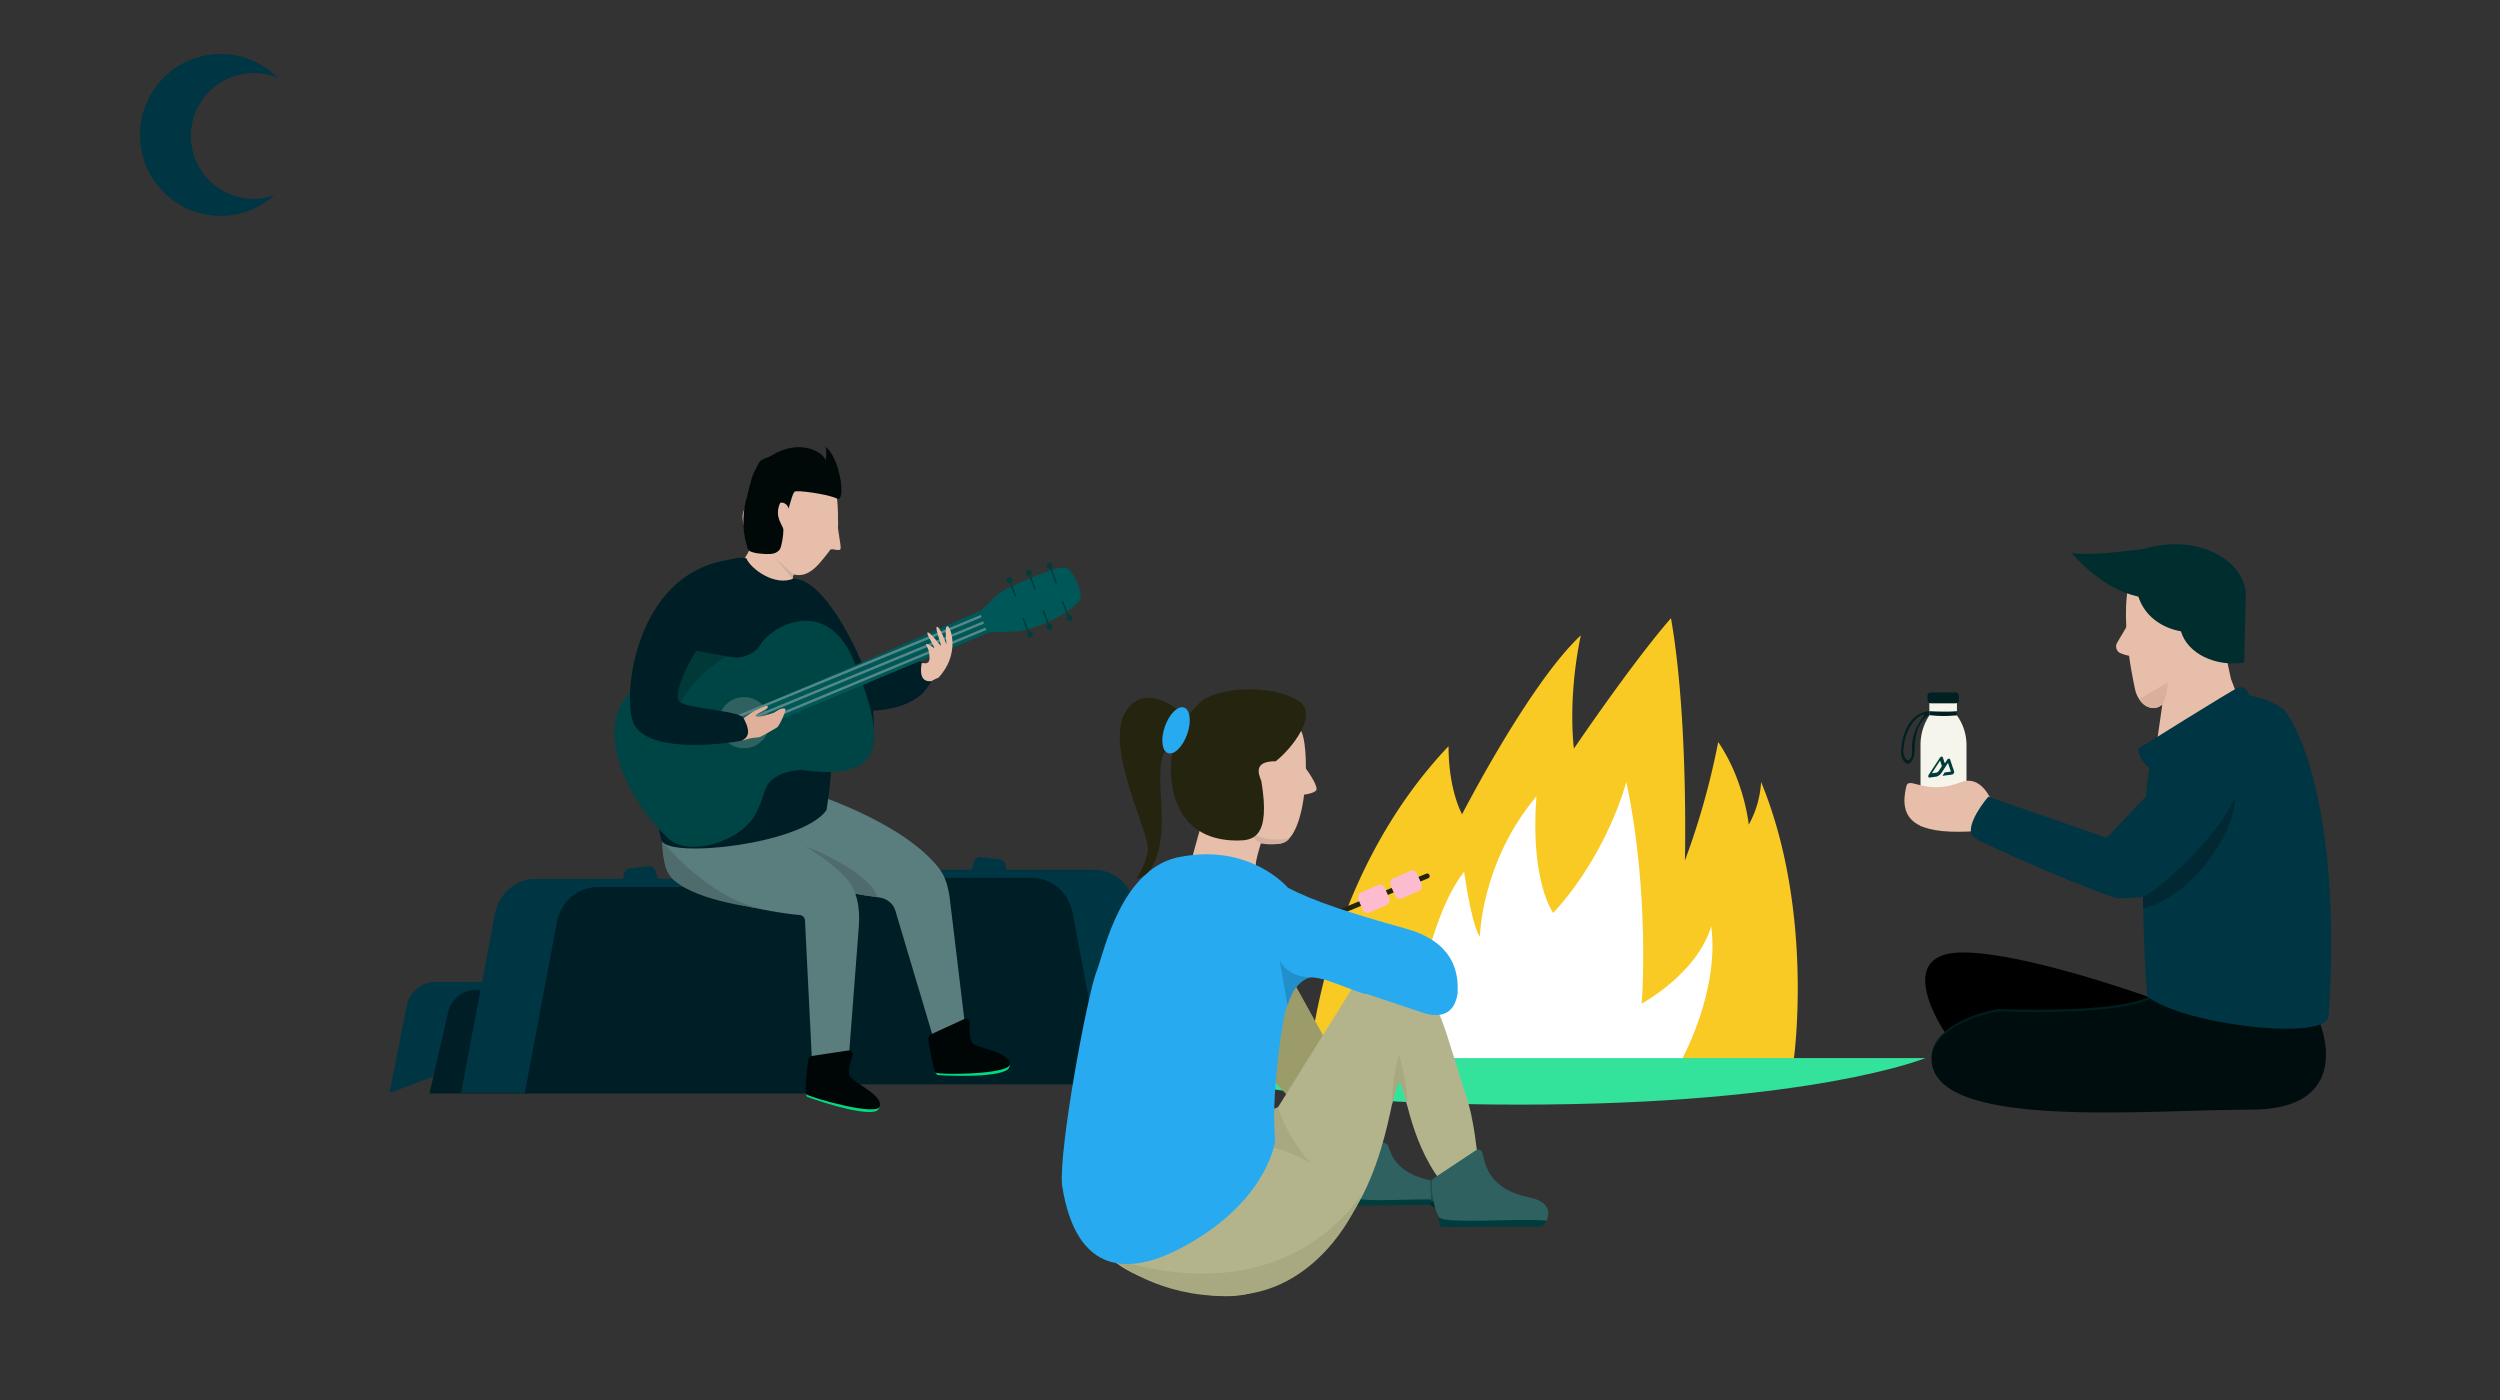 <svg xmlns="http://www.w3.org/2000/svg"  fill="none" viewBox="210 0 500 280"><rect x="210" y="0" width="500" height="280" fill="#333333" stroke="none"/><g id="Frame 480" clip-path="url(#clip0)"><g id="Group 1321"><g id="Camp"><g id="Rocks"><g id="Group 988"><path id="Path" fill="#003543" d="M448.774 194.578c2.803.001 5.215 1.949 5.76 4.652l3.478 17.54-20.299-7.587v-14.605h11.061z"/><path id="Path_2" fill="#001E26" d="M440.915 196.229c2.638-.001 4.908 1.948 5.419 4.651l3.67 15.994h-19.496l-3.695-20.645h14.102z"/><path id="Path_3" fill="#003543" d="M404.791 172.371c.187-.616.766-1.008 1.381-.935l3.791.433c.566.065 1.027.506 1.138 1.089l.186.991h17.489c3.956 0 7.36 2.921 8.129 6.975l6.786 35.846h-70.593v-42.831h31.206l.487-1.568z"/><path id="Path_4" fill="#001E26" d="M424.518 182.565l6.435 34.31h-58.002V175.59h43.438c3.956 0 7.36 2.921 8.129 6.975z"/></g><g id="Group 989"><path id="Path_5" fill="#003543" d="M297.129 196.396c-2.804.001-5.216 1.949-5.76 4.652l-3.478 17.541 20.298-7.588v-14.605h-11.06z"/><path id="Path_6" fill="#001E26" d="M304.987 198.047c-2.638 0-4.907 1.948-5.419 4.651l-3.67 15.994h19.497l3.694-20.645h-14.102z"/><path id="Path_7" fill="#003543" d="M341.112 174.189c-.188-.616-.766-1.007-1.381-.934l-3.792.432c-.566.065-1.026.506-1.137 1.09l-.187.99h-17.488c-3.956 0-7.361 2.921-8.13 6.976l-6.786 35.845h70.593v-42.831h-31.206l-.486-1.568z"/><path id="Path_8" fill="#001E26" d="M321.38 184.384l-6.435 34.309h58.002v-41.285H329.51c-3.956 0-7.361 2.921-8.13 6.976z"/></g></g><g id="Fire"><g style="animation-delay:3s;animation-name:appearFireSpark;animation-timing-function:cubic-bezier(0.83, 0, 0.17, 1);animation-direction:normal;animation-iteration-count:infinite;animation-duration:7s;opacity:0" fill="#e94263"><path d="M553.463 89.26h7.758v5.849h-7.758v-5.85z"/><path d="M534.949 89.26H554v5.849h-19.051v-5.85z"/></g><path fill="#e94263" d="M508.297 107.361h7.216v7.249h-7.216v-7.249z" style="animation-delay:7s;animation-name:appearFireSpark;animation-timing-function:cubic-bezier(0.83, 0, 0.17, 1);animation-direction:normal;animation-iteration-count:infinite;animation-duration:7s;opacity:0"/><path fill="#e94263" d="M552.266 107.361h7.215v7.249h-7.215v-7.249z" style="animation-delay:2s;animation-name:appearFireSpark;animation-timing-function:cubic-bezier(0.83, 0, 0.17, 1);animation-direction:normal;animation-iteration-count:infinite;animation-duration:7s;opacity:0"/><path fill="#e94263" d="M559.484 114.605h3.606v3.622h-3.606v-3.622z" style="animation-delay:7s;animation-name:appearFireSpark;animation-timing-function:cubic-bezier(0.83, 0, 0.17, 1);animation-direction:normal;animation-iteration-count:infinite;animation-duration:7s;opacity:0"/><path fill="#e94263" d="M577.66 110.014h22.423v7.248H577.66v-7.248z" style="animation-delay:4s;animation-name:appearFireSpark;animation-timing-function:cubic-bezier(0.83, 0, 0.17, 1);animation-direction:normal;animation-iteration-count:infinite;animation-duration:7s;opacity:0"/><path fill="#e94263" d="M570.441 117.262h7.216v7.248h-7.216v-7.248z" style="animation-delay:4s;animation-name:appearFireSpark;animation-timing-function:cubic-bezier(0.83, 0, 0.17, 1);animation-direction:normal;animation-iteration-count:infinite;animation-duration:7s;opacity:0"/><path fill="#e94263" d="M521.211 118.227h3.605v3.621h-3.605v-3.621z" style="animation-delay:6s;animation-name:appearFireSpark;animation-timing-function:cubic-bezier(0.83, 0, 0.17, 1);animation-direction:normal;animation-iteration-count:infinite;animation-duration:7s;opacity:0"/><path fill="#e94263" d="M559.484 136.012h23.594v7.248h-23.594v-7.248z" style="animation-delay:3s;animation-name:appearFireSpark;animation-timing-function:cubic-bezier(0.83, 0, 0.17, 1);animation-direction:normal;animation-iteration-count:infinite;animation-duration:7s;opacity:0"/><path fill="#e94263" d="M487.141 137.406h19.05v5.849h-19.05v-5.849z" style="animation-delay:1s;animation-name:appearFireSpark;animation-timing-function:cubic-bezier(0.83, 0, 0.17, 1);animation-direction:normal;animation-iteration-count:infinite;animation-duration:7s;opacity:0"/><path id="Path_9" fill="#f9ca24" d="M471.914 211.958s2.553-36.122 27.795-62.72c0 8.926 2.711 13.615 2.711 13.615s13.412-26.14 23.739-35.78c-2.71 13-1.371 22.644-1.371 22.644s11.694-17.258 19.408-26.074c3.508 19.931 2.787 48.468 2.787 48.468a150.292 150.292 0 006.657-23.706c5.248 7.706 6.11 16.528 6.11 16.528a19.829 19.829 0 002.466-8.544c10.713 25.976 6.533 55.547 6.533 55.547l-96.835.022z"/><path id="Path_10" fill="#ffffff" d="M491.703 211.961s2.564-26.766 11.119-37.609c1.708 11.725 3.161 12.967 3.161 12.967s.217-14.84 11.298-28.052c-1.274 17.133 3.355 23.319 3.355 23.319s9.835-9.889 14.638-26.178c4.782 22.639 3.068 44.313 3.068 44.313s11.119-5.99 13.901-15.482c1.713 13.07-5.92 26.722-5.92 26.722h-54.62z"/><path id="Path_11" fill="#33E39B" d="M442.906 211.609l152.192.001s-22.665 9.315-81.377 9.315c-58.712 0-70.815-9.316-70.815-9.316z"/></g><g id="Guy 1"><g id="Face"><path id="Face_2" fill="#E6BEAA" d="M638.517 111.27c6.138-5.38 1.04 1.681.485 3.299 2.807-2.578 5.409.773 8.943 2.216 3.535 1.442 5.34 4.504 5.991 8.493l2.254 10.502 5.317 13.875-20.468 1.163 1.423-9.871c-2.592 1.919-4.925-.745-5.413-2.92-.554-2.458-4.669-21.378 1.468-26.757z"/><path id="Nose" fill="#E6BEAA" d="M636.292 123.699l-2.869 4.848a1.49 1.49 0 00-.117 1.223c.139.41.443.735.825.881a8.349 8.349 0 002.798.634c1.857.002-.637-7.586-.637-7.586z"/><path id="Shadow" fill="#D9B09B" d="M642.326 140.988c-1.16 1.117-3.477.682-4.464-1.165l5.697-3.354c-.203 2.958-.846 4.146-1.233 4.519z"/><ellipse id="Oval" fill="#E6BEAA" rx="2.16" ry="3.47" transform="matrix(1 .004 -.013 1 645.003 125.851)"/><g id="Hair" fill="#002D2D"><path id="Path_12" d="M658.827 132.513l.335-13.073c.152-6.004-6.36-10.77-14.607-10.594-1.9.038-3.79.341-5.581.896-3.429 6.295-1.776 12.97 4.383 15.672.887.383 1.841.669 2.837.851 1.292 4.415 6.814 7.146 12.633 6.248z"/><path id="Path_13" d="M656.466 115.036c.789-2.31-4.825-5.75-9.21-5.986-4.384-.236-17.091 2.461-22.935 1.538 5.279 6.095 11.5 9.283 17.418 9.173 5.129-.12 14.727-4.725 14.727-4.725z"/></g></g><g id="Bottle"><path id="Rectangle 109" fill="#F5F5EB" d="M595.872 140.529h5.519v2.553a10.24 10.24 0 011.91 5.958v16.189h-9.195l-.001-16.271c0-2.089.615-4.132 1.767-5.876v-2.553z"/><rect id="Rectangle 110" width="6.27" height="2.17" x="595.5" y="138.49" fill="#002021" rx=".6"/><path id="Vector 181" fill="#002021" d="M601.391 142.238c-1.569.159-4.331.067-5.516 0v.794c2.187.234 3.231.216 5.516.047v-.841z"/><path id="Subtract" fill="#002021" fill-rule="evenodd" d="M595.876 142.26c-1.731-.022-5.132 1.51-5.645 7.623-.063.751.009 1.538.418 2.17.407.628.97.998 1.59.297.637-.719.671-1.758.702-2.724l.004-.123c.08-2.34.728-5.448 2.931-6.503v-.74zm-1.413.719c-1.387.501-3.586 3.013-3.784 7.128-.019.398.028.801.191 1.164.292.65.753 1.167 1.247.396.25-.391.303-.871.293-1.334l-.001-.048c-.042-1.835-.089-3.879 2.352-7.027.157-.202.128-.434-.298-.279z" clip-rule="evenodd"/><g id="Artwork_23"><path id="Shape" fill="#003C3C" fill-rule="evenodd" d="M600.405 154.915l-1.92.253.439-.677 1.261-.167-.588-1.742-.434.674-.813 1.242c-.297.478-.766.808-1.208.849l-1.206.159c-.128.025-.234-.034-.273-.151-.04-.116-.007-.272.085-.404l2.218-3.388a.513.513 0 01.339-.238c.125-.017.225.044.263.159l.399 1.19.455-.695a.51.51 0 01.341-.248c.126-.016.226.048.26.169l.798 2.38c.038.114.01.266-.076.397a.513.513 0 01-.34.238zm-4.029-.262l.79-.107c.241-.015.501-.2.66-.47l.549-.852-.367-1.106-1.632 2.535z" clip-rule="evenodd"/></g></g><path id="Hand" fill="#E6BEAA" d="M602.106 156.456c3.836-1.517 5.936 2.807 6.55 4.518.478 1.644 3.07 5.012-5.117 5.341-10.234.411-13.918-2.26-12.281-9.038.531-2.195 3.832 1.953 10.848-.821z"/><g id="Legs"><path id="Vector 83" fill="#000" d="M600.922 190.568c10.015-.914 34.027 6.881 43.207 10.459-3.278 6.761-16.956 8.346-21.811 8.727l-23.153-3.016c-3.11-4.568-8.258-15.256 1.757-16.17z"/><path id="Vector 87" fill="#001D1F" d="M621.678 204.034c16.801 0 19.809-4.454 19.263-5.432-3.642 3.471-22.306 3.579-31.183 3.198-6.525 1.066-13.402 4.691-13.403 9.442 0 .665 4.127-7.208 25.323-7.208z"/><path id="Vector 82" fill="#000D0E" d="M660.242 221.929c16.801 0 16.085-11.192 13.657-17.588-9.484-3.197-29.362-8.725-33.004-5.253-3.642 3.472-22.306 3.579-31.183 3.198-6.525 1.066-13.403 4.69-13.403 9.441 0 14.399 42.737 10.202 63.933 10.202z"/></g><g id="Teeshirt"><path id="Path_14" fill="#003543" d="M666.685 141.835c-2.222-1.5-4.012-2.235-6.855-2.753-.573-1.41-1.187-1.927-2.337-1.484-1.15.443-19.886 12.173-19.886 12.173-.09 1.963 3.676 7.901 12.785 6.143 9.109-1.757 16.293-14.079 16.293-14.079z"/><path id="Vector 84" fill="#003543" d="M631.332 167.564l9.333-9.822c2.959 0 5.462 12.791 5.917 16.902.456 4.112-7.335 5.025-12.746 5.025-2.147 0-26.175-10.278-28.907-12.105-2.185-1.462.911-6.091 2.732-8.223l23.671 8.223z"/><path id="Vector 81" fill="#003543" d="M675.725 203.177c2.549-37.824-5.008-56.72-9.105-61.441-6.449.305-20.394 1.873-24.582 5.71-4.188 3.838-3.895 35.553-2.605 51.846 7.578 5.835 36.292 9.002 36.292 3.885z"/><path id="Vector 673" fill="#012833" d="M656.929 159.479c-2.683 6.972-14.063 17.82-18.335 19.932l.038 2.255c10.249-2.455 18.776-16.091 18.297-22.187z"/></g></g><path id="Moon" fill="#003543" fill-rule="evenodd" d="M238 26.984c0 8.938 7.221 16.184 16.129 16.184a16.04 16.04 0 0010.755-4.124 12.46 12.46 0 01-4.178.717c-6.915 0-12.521-5.625-12.521-12.565 0-6.939 5.606-12.564 12.521-12.564 1.75 0 3.417.36 4.93 1.012a16.05 16.05 0 00-11.507-4.845c-8.908 0-16.129 7.246-16.129 16.185z" clip-rule="evenodd"/><g id="Food"><path id="Vector 654" stroke="#24240F" stroke-linecap="round" d="M495.438 175.199l-20.908 8.598"/><rect id="Rectangle 180" width="5.78" height="4.36" fill="#FCBBCF" rx="1" transform="matrix(-.916 .401 .399 .917 492.988 173.771)"/><rect id="Rectangle 181" width="5.78" height="4.34" fill="#FCBBCF" rx="1" transform="matrix(-.916 .401 .399 .917 486.535 176.602)"/></g><g id="Girl"><path id="Leg right" fill="#9C9C6A" d="M480.404 232.999l7.521.559h.247l-1.055-3.872-19.804-35.819-2.507 22.361 15.598 16.771z"/><g id="Shoe rirght"><path id="Vector 325" fill="#003C3C" d="M481.724 241.115c1.228.056 10.456-.204 15.826-.085a1.63 1.63 0 001.599-1.15c-.225-.518-12.81-1.02-18.352-1.001.152 1.172-.011 2.193.927 2.236z"/><path id="Vector 326" fill="#2E6160" d="M496.196 236.081c-6.637-1.382-7.818-4.738-8.549-6.87-.196-.572-.854-.771-1.36-.438l-6.145 4.05a.934.934 0 00-.43.73c-.116 2.444.81 5.399 1.287 5.93 1.011 1.122 13.345.093 18.128.491.356-.952.898-3.096-2.931-3.893z"/></g><g id="Leg left"><path id="Leg left_2" fill="#B4B48C" d="M504.081 238.869c.891.224 1.013-3.331 1.849-4.915-.654-3.767-.967-9.79-2.862-15.305-1.315-3.828-3.411-11.314-4.832-14.927-1.421-3.613-5.297-6.873-6.69-10.413l-8.913.838-17.099 27.41-41.556 14.771s1.586 14.333 14.514 19.099c19.483 7.183 24.289 3.183 33.447-3.478 15.74-11.449 16.129-35.153 17.8-35.432 1.337-.224 1.807 11.172 8.497 19.811 1.764.745 4.953 2.318 5.845 2.541z"/><path id="Shadow 3" fill="#A8A881" d="M472.539 232.776c-2.587-1.785-6.299-8.685-6.938-11.34-4.876 2.061-7.19 2.597-3.773 4.24 0 0 .671 4.913 2.548 4.011.996-.478 6.252 2.114 8.163 3.089.243.167.476.29.695.359 0 0-.261-.138-.695-.359z"/><path id="Shadow 2" fill="#A8A881" d="M432.314 251.688c31.656 9.962 46.279-7.285 49.991-12.915-2.104 5.837-9.578 18.006-22.645 19.993-13.067 1.986-23.675-3.891-27.346-7.078z"/><path id="Shadow 1" fill="#A8A881" d="M489.831 216.54c.366-.012 1.188 2.839 1.553 4.265.295-2.227-.913-7.504-1.554-9.909-1.054 3.171-1.427 8.102-1.482 10.214.341-1.518 1.116-4.558 1.483-4.57z"/></g><path id="Shadow 2_2" stroke="#244949" d="M496.59 235.939c-.141.485.084 2.105.095 3.077 0 0 .025.952 0 1.277"/><path id="Shadow 1_2" fill="#002F2F" d="M498.771 240.725a.5.5 0 01-.028 1.001l.028-1.001zm-2.109-.193l-.498-.05.498.05zm.019-.247l.499.027v.002l-.001.004v.016l-.004.055-.016.192-.995-.099a3.572 3.572 0 00.017-.211l.001-.01v-.003l.499.027zm.478.296c-.013.128-.005.083-.015.044-.026-.094-.089-.122-.058-.105.051.026.182.073.466.115.277.041.669.073 1.219.09l-.028 1.001a12.005 12.005 0 01-1.336-.101c-.323-.048-.581-.115-.778-.216-.215-.112-.384-.282-.449-.523-.051-.186-.017-.384-.016-.404l.995.099z"/><g id="Shoe left"><path id="Vector 248" fill="#003C3C" d="M498.72 245.419c1.455.07 12.398-.21 18.764-.052a1.936 1.936 0 001.9-1.359c-.265-.616-15.186-1.249-21.757-1.244.176 1.39-.02 2.601 1.093 2.655z"/><path id="Vector 247" fill="#2E6160" d="M515.888 239.497c-8.086-1.705-8.735-6.319-9.431-8.957-.155-.588-.817-.787-1.323-.451l-8.348 5.543a.947.947 0 00-.43.726c-.173 2.914.933 6.489 1.504 7.126 1.194 1.334 15.822.152 21.492.638.425-1.128 1.074-3.668-3.464-4.625z"/></g><g id="Face_3"><path id="Face_4" fill="#E6BEAA" d="M469.883 145.731c2.3 1.921 1.93 23.033-4.228 23.033-18.373-.001-9.948-23.848 4.228-23.033z"/><path id="Nose_2" fill="#E6BEAA" d="M473.221 158.093c.51-.649-1.221-3.285-2.325-4.782l-.378 5.599c.445.097 2.3-.306 2.703-.817z"/><path id="Neck" fill="#E6BEAA" d="M461.252 172.124c-.369 1.855.514 4.793 1.541 6.03-8.988 0-17.019 3.776-14.905-4.499 2.733-10.699 3.246-10.499 2.733-11.581l13.199 2.835c-.719.412-2.198 5.36-2.568 7.215z"/><path id="Shadow_2" fill="#D1B0A0" d="M462.165 168.694c2.029.362 4.999.242 5.663-.987 0 0-2.84.452-4.747 0s-4.946-2.021-4.946-2.021l4.03 3.008z"/></g><g id="Teeshirt_2"><path id="Teeshirt_3" fill="#28AAF0" d="M446.524 171.289c-12.385 1.814-15.788 19.537-17.141 22.795-1.841 4.434-7.685 35.809-6.968 42.988 2.838 18.34 13.765 17.635 23.133 12.867 17.073-8.691 19.476-20.664 19.476-22.062-.836-8.385 1.311-22.708 1.95-25.156.634-2.43 1.392-5.311 4.178-6.988 2.228-1.342 10.306 3.075 12.256 3.075l11.699 3.913c5.067 1.306 6.051-2.085 6.406-3.913 0-1.949.991-9.923-10.3-13.068-11.292-3.144-18.222-5.415-23.605-8.172 0 0-7.318-8.727-21.084-6.279z"/><path id="Shadow_3" fill="#218FC9" d="M465.933 192.014c.337.892 1.99 3.367 6.294 3.463-2.553.474-3.983 2.986-4.713 5.641l-1.581-9.104z"/></g><g id="Hair_2"><path id="Union_2" fill="#24240F" d="M447.434 143.507c-3.229-3.066-8.755-6.352-12.139-1.437-3.228 4.686.043 14.154 2.386 20.936 1.162 3.363 2.095 6.066 1.895 7.197-.483 2.73-1.776 4.786-2.363 5.472 2.033-.002 5.884-3.039 5.024-15.169-.76-10.723.923-11.161 2.181-9.715-.875 5.2 0 17.313 12.983 17.313 3.082 0 6.81-.409 4.857-11.931-.738-1.74-1.326-3.943 2.885-3.923 3.194-2.496 8.707-9.423 4.555-12.083-5.19-3.326-15.768-2.812-19.362.053-.788.628-1.868 1.768-2.902 3.287z"/><ellipse id="Oval_2" fill="#28AAF0" rx="2.36" ry="4.83" transform="matrix(-.942 -.336 -.334 .943 445.208 146.068)"/></g></g><g id="Guy 2"><g id="legs"><path id="Vector 644" fill="#5A7D7D" d="M361.8 172.257c-3.664-4.156-.909-15.39-1.533-18.073l12.017 4.436s18.185 5.665 25.479 14.985c1.375 1.756 1.937 3.97 2.204 6.186l3.161 26.27-5.9 3.412-8.18-27.418c-.418-1.403-1.794-2.402-3.248-2.573-6.246-.732-21.023-3.847-24-7.225z"/><path id="Shadow 1_3" fill="#4F6B6B" d="M381.083 178.753c.463.1 3.49.546 4.281.651-.526-4.017-12.155-9.709-14.86-10.249.469 1.396.001 7.318 10.579 9.598z"/><path id="Vector 302" fill="#5A7D7D" d="M344.417 175.624c-3.663-4.156-.908-15.39-1.533-18.073l12.017 4.436s16.177 5.039 24.135 13.431c2.445 2.578 3.003 6.262 2.732 9.807l-2.005 26.253-7.38.534-1.389-27.946c-.029-.58-.542-1.042-1.122-1.079-4.966-.315-22.212-3.683-25.455-7.363z"/><path id="Vector 645" fill="#4F6B6B" d="M362.489 181.802c-8.899-1.741-17.084-9.834-20.028-13.581 0 2.664.637 4.911.637 5.087 1.285 5.532 13.451 7.614 19.391 8.494z"/></g><g id="Shoe right"><path id="Vector 647" fill="#00DC82" d="M371.382 219.333c-.049-.08-.134-.475-.171-.663 4.754.42 14.362 1.573 14.692 2.132.412.7-.604 1.384-.604 1.384-2.784 1.179-13.857-2.753-13.917-2.853z"/><path id="Vector 646" fill="#000606" d="M371.278 218.842c-.386-.435.093-4.497.333-6.763.049-.457.398-.825.852-.894l7.108-1.076c.615-.094 1.112.389.938.986-.427 1.468-1.19 3.489-.349 4.394 1.382 1.484 6.054 3.394 5.857 5.684-.198 2.289-14.195-1.718-14.739-2.331z"/></g><g id="Shoe left_2"><path id="Vector 648" fill="#00DC82" d="M397.433 214.983c-.068-.064-.26-.42-.347-.59 4.684-.918 14.234-2.479 14.706-2.033.589.558-.198 1.498-.198 1.498-2.351 1.905-14.075 1.204-14.161 1.125z"/><path id="Vector 649" fill="#000606" d="M397.2 214.541c-.49-.31-1.151-4.346-1.546-6.591a1.013 1.013 0 01.572-1.095l6.533-3.01c.566-.261 1.176.065 1.174.688-.006 1.528-.18 3.683.877 4.318 1.737 1.043 6.754 1.58 7.196 3.835.442 2.254-14.114 2.293-14.806 1.855z"/></g><g id="Face_5"><path id="Vector 289" fill="#E6BEAA" d="M357.467 112.7c.834.558 2.43-2.554 3.125-4.18-1.042-1.277-2.847-4.39-1.736-6.619 1.111-2.23 3.24.929 4.166 2.787.347-3.6 1.528-10.8 3.472-10.8 1.388 3.066 7.753 4.297 10.761 4.53.263 1.939.366 3.665.34 5.197-.013.768.074.929 0 1.602-.079.716.658 3.904.52 4.52-.161.72-1.904-.28-2.133.313-.282.454-1.804 2.296-2.121 2.65-1.953 2.18-3.529 2.54-4.946 2.229-1.357-.298 1.165 4.855 1.744 6.48-7.29 2.787-14.233-9.406-13.192-8.709z"/><path id="Shadow_4" fill="#D1B0A0" d="M365.03 111.582l3.553 4.33c-.137-.506.206-1.003.206-1.003-1.371-1.131-3.759-3.327-3.759-3.327z"/><path id="Hair_3" fill="#000808" d="M366.681 106.016c0 .974-.321 3.196-.709 3.86-.736.935-1.738.935-2.592.935 0 0-3.419-.035-3.724-.935 0 0-.15-.08-.344-.99-1.441-5.025 0-9.179 0-9.179.178-.853.981-3.842.981-3.842.251-1.028 1.06-2.458 1.483-3.25.495-.927 1.509-.874 2.51-1.5 5.48-3.426 10.257-.846 10.802.91.194-.572.292-1.92 0-2.666 2.883 1.994 4.237 11.283 2.294 10.348-1.944-.935-8.14-1.724-8.448-1.38-.487.546-.692 1.725-.936 2.414-.105.295-.209.65-.32 1.057.048-.996-1.48-1.63-1.706-1.087-1.182 2.828.709 4.331.709 5.305z"/></g><g id="Teeshirt_4" fill="#001E26"><path id="Vector 637" d="M383.753 136.242c1.457 5.9.905 12.757.905 12.757-2.242 1.142-1.853-2.092-2.85-1.596 0 0-8.216 1.967-12.678-28.717.726-1.582-.135-2.453-.58-2.921 6.936-.29 14.527 17.737 15.203 20.477z"/><path id="Vector 639" d="M342.311 168.104c1.485 3.665 28.179.774 32.997-6.091 3.804-24.774-1.692-42.202-4.818-45.192 0 0-1.172-1.14-1.799-1.11-3.804 1.629-8.565-1.998-9.395-4.002-1.087-.404-3.005-.354-10.593 2.961-9.485 4.144-8.248 48.853-6.392 53.434z"/><path id="Vector 641" d="M396.043 136.341c-3.824 8.992-23.114 5.097-23.563 4.947 0 0 8.942-4.869 9.889-6.545 2.222-1.758 11.262-2.947 12.11-2.222-2.692 4.022-.679 4.095 1.564 3.82z"/></g><g id="Guitar"><path id="Vector 632" fill="#004545" d="M336.679 137.743c-9.062 8.161-.007 23.55 6.968 29.934 4.261 3.899 14.144.475 17.043-4.19 2.9-4.665 1.341-6.361 4.969-8.361 1.969-1.086 4.034-1.018 4.435-1.171 17.746 2.594 16.765-6.249 11.008-21.024-5.756-14.776-17.298-7.066-18.833-4.252-1.229 2.251-3.804 2.843-4.939 2.857-4.579-.554-11.588-1.954-20.651 6.207z"/><path id="Shadow_5" fill="#013838" d="M345.065 142.951c1.702-5.434 7.258-10.138 10.352-11.659-3.223-.646-8.708-1.596-9.095-1.441-.386.155-3.964 3.105-5.705 4.561l4.448 8.539z"/><path id="Vector 633" fill="#005757" d="M406.232 122.074l-48.021 20.886 1.361 3.589 48.329-20.074 5.571-.196c5.537-.686 12.329-4.963 12.64-6.635.257-1.38-1.194-4.957-2.642-6.009-1.448-1.052-11.899 3.943-13.038 4.629-.912.548-3.18 2.769-4.2 3.81z"/><ellipse id="Ellipse 31" fill="#2E6160" rx="5.1" ry="5.11" transform="rotate(-20.901 571.208 -900.38) skewX(-.133)"/><path id="Rectangle 174" fill="#003C3C" d="M0 0h.29v3.35H0z" transform="rotate(-20.901 521.01 -1058.23) skewX(-.133)"/><path id="Rectangle 175" fill="#003C3C" d="M0 0h.29v3.35H0z" transform="rotate(-20.901 518.933 -1069.498) skewX(-.133)"/><path id="Rectangle 176" fill="#003C3C" d="M0 0h.29v3.35H0z" transform="rotate(-20.901 517.833 -1081.647) skewX(-.133)"/><path id="Rectangle 177" fill="#003C3C" d="M0 0h.29v3.35H0z" transform="rotate(-20.901 537.2 -1084.766) skewX(-.133)"/><path id="Rectangle 178" fill="#003C3C" d="M0 0h.29v3.35H0z" transform="rotate(-20.901 540.216 -1073.367) skewX(-.133)"/><path id="Rectangle 179" fill="#003C3C" d="M0 0h.29v3.35H0z" transform="rotate(-20.901 542.375 -1061.715) skewX(-.133)"/><ellipse id="Ellipse 32" fill="#003C3C" rx=".58" ry=".59" transform="rotate(-20.901 520.46 -1058.548) skewX(-.133)"/><ellipse id="Ellipse 33" fill="#003C3C" rx=".58" ry=".59" transform="rotate(-20.901 518.379 -1069.805) skewX(-.133)"/><ellipse id="Ellipse 34" fill="#003C3C" rx=".58" ry=".59" transform="rotate(-20.901 516.665 -1081.849) skewX(-.133)"/><ellipse id="Ellipse 35" fill="#003C3C" rx=".58" ry=".59" transform="rotate(-20.901 552.007 -1064.292) skewX(-.133)"/><ellipse id="Ellipse 36" fill="#003C3C" rx=".58" ry=".59" transform="rotate(-20.901 549.921 -1075.55) skewX(-.133)"/><ellipse id="Ellipse 37" fill="#003C3C" rx=".58" ry=".59" transform="rotate(-20.901 547.03 -1087.384) skewX(-.133)"/><path id="Vector 634" stroke="#558887" stroke-width=".5" d="M355.437 144.169l50.818-20.95"/><path id="Vector 635" stroke="#558887" stroke-width=".5" d="M356.769 145.126l49.937-20.636"/><path id="Vector 636" stroke="#558887" stroke-width=".5" d="M359.242 145.679l47.911-19.915"/></g><path id="hand" fill="#E0B09B" d="M358.724 148.051c2.173-.74 2.7-.383 3.422-.729.722-.345 2.641-1.439 3.277-1.851.474-.31 1.968-3.579 1.592-3.713 0 0 .025.009.001-.002-.297-.135-.846-.031-1.329.251l-.957.559s-1.83.655-2.807.733c-.976.078-.938-.165-.381-.52.331-.21 1.074-.626 1.623-.928a.949.949 0 00.364-.326c.066-.115.058-.216-.02-.276-.115-.09-.366-.074-.621.04l-1.74.774a5.447 5.447 0 00-.977.562l-2.108 1.532-1.863 1.033 1.137 2.842 1.387.019z"/><path id="Arm" fill="#001E26" d="M350.69 127.667c2.503-3.971 8.729-12.999 8.576-15.938-21.179 0-24.764 25.36-22.821 32.236 2.153 7.616 21.444 4.373 21.949 4.133 1.909-.905 1.236-2.728.319-4.476-.813-1.548-11.145-1.829-12.755-3.244-1.611-1.415 1.603-7.747 4.732-12.711z"/><g id="Hand_2"><path id="Vector 642" fill="#E6BEAA" d="M394.121 132.619c-.499.215-4.769 1.923-5.41 2.139 1.354 1.426 4.412 3.972 5.815 2.75 1.402-1.223 2.676-1.806 3.137-1.945 4.397-4.632 2.549-10.203 1.836-10.328-.713-.124-.133 3.877-.196 3.709-.063-.169-1.251-3.563-1.901-3.584-.52-.017.825 3.348.783 3.839-.14-.112-2.108-2.724-2.628-2.724s1.282 2.735 1.331 3.163c-2.694-1.834-1.328-.282-1.164.467.774 3.538-1.105 2.299-1.603 2.514z"/><path id="Vector 643" fill="#001E26" d="M394.368 132.49c-.366 1.867-.308 4.012 1.935 3.736-.329.76-1.788 2.411-1.788 2.411-.455.774-1.957.425-2.441.973-.48.544-5.505.661-5.998 1.015l-1.617-3.22-.494-.96s2.047-.866 2.624-1.106l2.923-1.216 1.919-.791 2.38-.996c0 .003.453.049.557.154z"/></g></g><g id="Music" fill="#E94263"><path d="M390.59 22.431l-6.526 4.005a.741.741 0 00-.315.812l1.551 5.809c-.247.006-.492.04-.732.103-1.173.316-1.955 1.209-1.746 1.994.21.786 1.332 1.167 2.506.851 1.174-.316 1.956-1.209 1.746-1.994l-1.386-5.193 5.224-3.191 1.095 4.103c-.247.005-.493.04-.732.103-1.173.315-1.956 1.208-1.746 1.994.21.785 1.332 1.166 2.506.85 1.174-.315 1.956-1.208 1.746-1.994l-2.089-7.822a.737.737 0 00-.443-.495.728.728 0 00-.659.065z" style="animation-delay:7s;animation-duration:5s;animation-name:appearFadeOutUp;animation-timing-function:ease-in-out;animation-direction:normal;animation-iteration-count:infinite;opacity:0"/><path d="M401.154 34.963c-.139-.554-.3-1.121-.479-1.684.508.086 1.626.501 2.033 1.478-.027-.59-.197-1.867-.654-2.249-.456-.382-2.567-1.746-3.566-2.381l1.409 4.626 1.016 3.761a2.51 2.51 0 00-.578.082c-.927.249-1.544.954-1.379 1.574.166.62 1.052.921 1.979.672.927-.25 1.545-.954 1.379-1.575l-1.095-4.1-.065-.204z" style="animation-delay:4s;animation-duration:4s;animation-name:appearFadeOutUp;animation-timing-function:ease-in-out;animation-direction:normal;animation-iteration-count:infinite;opacity:0"/><path d="M378.342 47.38l-3.324.173a.321.321 0 00-.289.245l-.607 2.545a1.376 1.376 0 00-.302-.113c-.514-.124-.998.055-1.08.4-.082.343.268.723.783.846.514.124.998-.055 1.08-.399l.543-2.275 2.658-.133-.429 1.797a1.388 1.388 0 00-.301-.113c-.514-.123-.998.055-1.08.4-.083.343.268.723.782.846.515.124.998-.055 1.08-.399l.819-3.427a.34.34 0 000-.149.326.326 0 00-.333-.245z" style="animation-delay:2s;animation-duration:3s;animation-name:appearFadeOutUp;animation-timing-function:ease-in-out;animation-direction:normal;animation-iteration-count:infinite;opacity:0"/><path d="M419.544 73.45l-8.634 5.298a.973.973 0 00-.417 1.074l2.053 7.686a4.212 4.212 0 00-.969.136c-1.553.418-2.587 1.6-2.31 2.638.277 1.04 1.762 1.544 3.315 1.126 1.553-.418 2.588-1.599 2.311-2.638l-1.835-6.87 6.912-4.223 1.449 5.428a4.179 4.179 0 00-.968.137c-1.553.417-2.588 1.599-2.311 2.638.278 1.039 1.763 1.543 3.316 1.125 1.553-.417 2.588-1.599 2.31-2.638l-2.763-10.35a.98.98 0 00-.586-.654.968.968 0 00-.873.086z" style="animation-delay:5s;animation-duration:4s;animation-name:appearFadeOutUp;animation-timing-function:ease-in-out;animation-direction:normal;animation-iteration-count:infinite;opacity:0"/><path d="M398.538 61.375a52.8 52.8 0 001.019-3.082c.689.664 1.971 2.472 1.579 4.396.572-.934 1.64-3.069 1.337-4.133-.303-1.064-2.119-5.369-2.989-7.388l-2.655 8.568-2.356 6.832a4.664 4.664 0 00-.971-.48c-1.681-.59-3.362-.156-3.753.968-.392 1.124.654 2.514 2.335 3.104 1.68.59 3.361.155 3.752-.97l2.59-7.434.112-.38z" style="animation-delay:6s;animation-duration:6s;animation-name:appearFadeOutUp;animation-timing-function:ease-in-out;animation-direction:normal;animation-iteration-count:infinite;opacity:0"/><path d="M373.353 64.95a52.177 52.177 0 00-1.468-2.894c.955-.026 3.138.33 4.225 1.964-.259-1.065-1.021-3.329-1.988-3.86-.967-.532-5.294-2.263-7.337-3.062l4.205 7.919 3.185 6.484a4.656 4.656 0 00-1.024.355c-1.599.785-2.473 2.29-1.952 3.36.522 1.07 2.242 1.3 3.841.516 1.599-.785 2.474-2.29 1.952-3.36l-3.448-7.075-.191-.347z" style="animation-delay:3s;animation-duration:4s;animation-name:appearFadeOutUp;animation-timing-function:ease-in-out;animation-direction:normal;animation-iteration-count:infinite;opacity:0"/></g></g></g></g><defs><clipPath id="clip0"><path fill="#fff" d="M0 0h2496v288H0z"/></clipPath></defs><style>@keyframes appearFadeOutUp{0%{opacity:0;transform:translateY(0)}20%{opacity:1}100%{opacity:0;transform:translateY(-20px)}}@keyframes appearFireSpark{0%{opacity:0;width:100%;transform:translateX(20px)}20%{width:0;opacity:1}100%{width:100%;opacity:0;transform:translateX(-20px)}}</style></svg>
